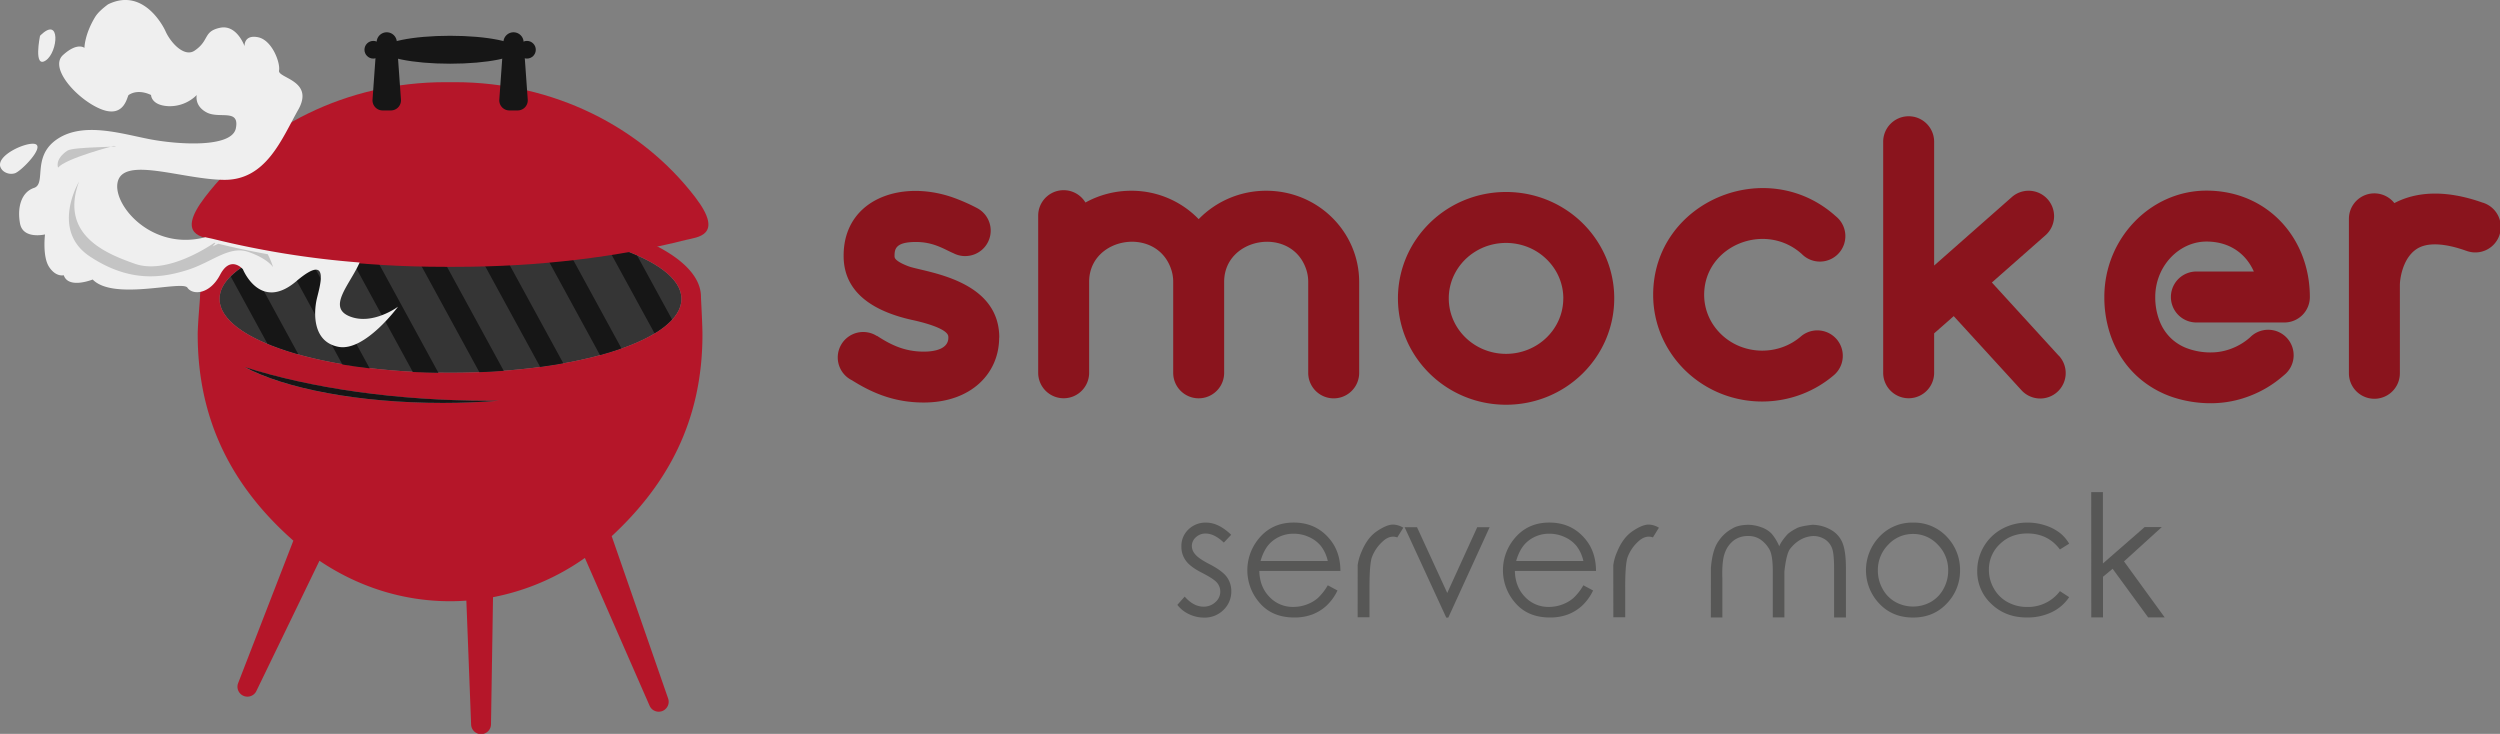 <svg xmlns="http://www.w3.org/2000/svg" viewBox="0 0 1815.33 532.89"><rect x="0" y="0" width="1815.33" height="532.89" fill="#808080" stroke="none"/><defs><style>.cls-1{fill:#353535;}.cls-2{fill:#b51629;}.cls-3{fill:#161616;}.cls-4{fill:#efefef;}.cls-5{fill:#c4c4c4;}.cls-6{fill:#8a141d;}.cls-7{fill:#575756;}</style></defs><title>Ativo 4</title><g id="Camada_2" data-name="Camada 2"><g id="Camada_2-2" data-name="Camada 2"><ellipse class="cls-1" cx="327.12" cy="217.05" rx="167.71" ry="53.62"/><path class="cls-2" d="M444.17,389.33C484.44,352,510.07,305.8,510.07,243c0-7.62-1.07-25.81-1.07-27.46,0-35.84-81.43-64.88-181.88-64.88s-181.87,29-181.87,64.88c0,1.65-1.69,19.84-1.69,27.46,0,64.67,27.14,112.29,69.45,149.59L173,495.84a7.22,7.22,0,0,0,3.69,9.38h0a7.21,7.21,0,0,0,9.47-3.44l45.81-94.6c27.68,18.65,60.16,29.39,94.9,29.39,3.95,0,7.88-.16,11.77-.43l3.45,89.8a7.22,7.22,0,0,0,14.44-.16L358,433.63a171.69,171.69,0,0,0,66.7-28.49l47,107.33a7.22,7.22,0,0,0,9.34,3.79h0a7.22,7.22,0,0,0,4.05-9.23ZM321.48,292.58c-61.05,0-114.47-10.43-143.8-26C225.54,281.82,287.4,291,355,291q3.61,0,7.22,0C349.16,292,335.52,292.58,321.48,292.58Zm5.64-21.92c-92.62,0-167.71-24-167.71-53.61s75.09-53.62,167.71-53.62,167.71,24,167.71,53.62S419.75,270.66,327.12,270.66Z"/><path class="cls-3" d="M321.48,292.58c14,0,27.68-.56,40.71-1.6q-3.6,0-7.22,0c-67.57,0-129.43-9.2-177.29-24.46C207,282.15,260.43,292.58,321.48,292.58Z"/><path class="cls-3" d="M386,166.83l49.66,91q8.3-2.26,15.61-4.85l-45.44-83.27C399.49,168.62,392.86,167.65,386,166.83Z"/><path class="cls-3" d="M440,177.46,475.27,242A57,57,0,0,0,488,232l-25.31-46.38A185.34,185.34,0,0,0,440,177.46Z"/><path class="cls-3" d="M336,163.43l56.22,103q8.67-1.17,16.81-2.65L354.6,164.1Q345.44,163.61,336,163.43Z"/><path class="cls-3" d="M245.15,170l54.62,100.1q9.15.46,18.59.6L262,167.38Q253.31,168.54,245.15,170Z"/><path class="cls-3" d="M167.6,200.85l26.57,48.68a196.8,196.8,0,0,0,22.46,7.71l-36-66.06A62.24,62.24,0,0,0,167.6,200.85Z"/><path class="cls-3" d="M202.71,180.53l45.93,84.16q9.56,1.59,19.78,2.78l-50-91.68C212.85,177.26,207.61,178.85,202.71,180.53Z"/><path class="cls-3" d="M290.4,164.56l57.69,105.71q9-.37,17.69-1L308.16,163.65Q299.13,164,290.4,164.56Z"/><path class="cls-2" d="M504.92,143.33c-39-51.07-103-83.66-174.66-83.66l-3.44,0-3.45,0c-71.67,0-135.64,32.59-174.66,83.66-21.35,27.95-1.08,28.88,6.8,30.87,49.35,12.44,106.6,19.56,167.67,19.56l3.64,0,3.63,0c61.07,0,118.32-7.12,167.67-19.56C506,172.21,526.27,171.28,504.92,143.33Z"/><path class="cls-4" d="M254,229.76c-16.68-6.65,0-23,7.1-39.06a.36.36,0,0,0,0-.09,652.78,652.78,0,0,1-106.31-17.09c-1.55-.4-3.59-.75-5.69-1.27-38.47,10.17-67-22.87-63.74-39.66,3.83-19.48,46.28-2.43,77.1-2s42.07-29.67,54.1-50.91-15-22.9-13.94-28.44-5-22.2-15.33-24.22-9.71,6.52-9.71,6.52-5.57-16-17.89-13.35-7.43,9.22-18.43,16.61c-7.4,5-17.44-5.7-21.26-14.54,0,0-14.69-32.34-41.6-19.07-4,3-7.38,6-9.31,9.13-7.74,12.72-7.78,22.45-7.78,22.45S56.21,30.4,45.72,40s11.15,32.91,28,39.41S92.32,69.71,93.4,69c7.3-4.9,16.29,0,16.29,0s0,7.5,12.65,8.1A27.67,27.67,0,0,0,142.86,69s-1.92,7.87,7.25,12.67,24-3,21.16,11.46-42.24,11.93-63,7.86-47.91-12.59-66.68,0-7.67,32.4-16.89,35.46-12.35,14.24-10.14,25.91,18.12,7.87,18.12,7.87-2,16.08,3,23.63,10.62,6,10.62,6c3.43,10.23,21,3.1,21,3.1,15.19,15.63,65.09.42,68.79,5.93s16.13,5.13,23.75-9.39,16.53-4,16.53-4,12.44,31.09,38.75,8.73,16.24,6,14.64,14.11-3.3,29.71,15.92,33.48,43.35-29.14,43.35-29.14S270.67,236.4,254,229.76Z"/><path class="cls-5" d="M42.16,121.72s-2.63-6,6.76-12.32c4.58-3.08,42.9-2.42,33.83-3.47C82.75,105.93,47.88,114.85,42.16,121.72Z"/><path class="cls-4" d="M.22,121.06a7.1,7.1,0,0,0,2.36,3.27,9.16,9.16,0,0,0,8.09,1.53c4.4-1.15,22.68-19.75,14.46-21.37C18.58,103.21-2.38,112.62.22,121.06Z"/><path class="cls-4" d="M29.06,26s-4.93,24,4.16,17.9S44.16,10.76,29.06,26Z"/><ellipse class="cls-3" cx="326.82" cy="36.12" rx="49.4" ry="10.14"/><circle class="cls-3" cx="382.63" cy="36.12" r="6.42"/><circle class="cls-3" cx="271.07" cy="36.12" r="6.42"/><path class="cls-3" d="M283.74,80.2h-5.91a7.35,7.35,0,0,1-7.33-7.86l3-42.06a7.35,7.35,0,0,1,7.33-6.83h0a7.35,7.35,0,0,1,7.32,6.83l3,42.06A7.35,7.35,0,0,1,283.74,80.2Z"/><path class="cls-3" d="M375.8,80.2h-5.91a7.35,7.35,0,0,1-7.33-7.86l3-42.06a7.35,7.35,0,0,1,7.33-6.83h0a7.35,7.35,0,0,1,7.32,6.83l3,42.06A7.35,7.35,0,0,1,375.8,80.2Z"/><path class="cls-5" d="M158.54,177c-2.59,1.13-4.17,2-4.17,2l2-2.52-.74-.18c-7.73,5.23-36.11,22.83-57.7,15.22-20-7.07-55-20.45-40.54-59.66,0,0-21,35.22,7.87,54.36s52.28,15.61,70.53,9.92S166.37,178,180.55,183s17.77,11.08,17.77,11.08a56.78,56.78,0,0,0-3.91-9.48Q176,181.28,158.54,177Z"/><polygon class="cls-6" points="725.61 245.19 725.61 245.19 725.61 245.19 725.61 245.19"/><path class="cls-6" d="M725.61,245.19h0c0-42.47-53.46-47.42-65.62-51.71-2.76-1-9.17-3.61-10.26-6.32a3.65,3.65,0,0,1-.18-1.25h0c0-5.13.78-10.2,15.55-10.2,12.9,0,20.39,5.25,27.37,8.23a18.4,18.4,0,0,0,7.59,2l.73,0h0A18.48,18.48,0,0,0,709.3,151h0a135,135,0,0,0-17.38-7.63c-38.33-13.37-79.33,1.78-79.33,42.19h0c0,.09,0,.18,0,.27V186c0,.07,0,.13,0,.2.19,27,22.7,40,49.16,46,5.9,1.24,24.56,5.59,26.68,11.32a5.08,5.08,0,0,1,.21,1.63c0,8.17-9.65,10.18-17.83,10.18-13.71,0-23.68-4.71-34-11.48l-.08.12a18.48,18.48,0,1,0-18,32.21c16.12,10.18,32.16,16.1,52,16.1,34.56,0,54.78-21.24,54.79-47.11v0Z"/><path class="cls-6" d="M919.48,138.51a68.23,68.23,0,0,0-49.08,20.62h0a67.76,67.76,0,0,0-48.92-20.62,68.6,68.6,0,0,0-33.3,8.55h0a18.48,18.48,0,0,0-34.32,9.52V270.69a18.48,18.48,0,0,0,37,0V204.56c.07-32.88,49.52-40.65,59.72-8.53a28,28,0,0,1,1.32,8.57h0v66.13h0a18.48,18.48,0,0,0,37,0h0V204.6h0v0c.06-32.84,49.5-40.73,59.73-8.54a28.18,28.18,0,0,1,1.31,8.55v66.15h0a18.48,18.48,0,0,0,37,0h0V204.6h0C986.83,168.15,956.85,138.51,919.48,138.51Z"/><path class="cls-6" d="M1172.15,216.65a75.89,75.89,0,0,0-6.23-30.2,77.85,77.85,0,0,0-28.53-33.94,78.85,78.85,0,0,0-20.53-9.66,79.81,79.81,0,0,0-23.23-3.44h0a79.65,79.65,0,0,0-30.45,6,78.52,78.52,0,0,0-34.56,27.87,76.1,76.1,0,0,0-13.53,43.36h0c0,42.54,35.07,77.25,78.53,77.25h0c43.31,0,78.49-34.54,78.53-77.17v-.08Zm-37,0c0,22.42-18.76,40.29-41.57,40.29-23,0-41.56-18.08-41.58-40.27v0a39,39,0,0,1,3.2-15.53,40.82,40.82,0,0,1,15-17.77,41.65,41.65,0,0,1,10.91-5.13,43.13,43.13,0,0,1,28.79,1.37,41.5,41.5,0,0,1,18.28,14.72,39.24,39.24,0,0,1,7,22.36h0Q1135.2,226.23,1135.19,216.66Z"/><path class="cls-6" d="M1308.33,184.43h0A18.48,18.48,0,1,0,1333,157h0c-50.26-45.19-132.59-10.68-132.58,57.1a76,76,0,0,0,6.3,30.33,78.06,78.06,0,0,0,28.76,34,79.23,79.23,0,0,0,20.66,9.67,80.45,80.45,0,0,0,23.38,3.45h0a80.61,80.61,0,0,0,28.47-5.17A79.5,79.5,0,0,0,1332,272.1l0,0a18.47,18.47,0,1,0-24.71-27.46,42.47,42.47,0,0,1-12.26,7.18,43.88,43.88,0,0,1-32-.46,42,42,0,0,1-18.52-14.82,39.55,39.55,0,0,1-5.21-10.54,39,39,0,0,1-1.85-11.92C1237.44,178.44,1281.63,160.43,1308.33,184.43Z"/><path class="cls-6" d="M1494.85,258.22l-48.49-53.09L1485.1,171h0a18.48,18.48,0,1,0-24.42-27.74h0L1408,189.69l-.06.05-.15.14-.19.16h0l-3.16,2.78V102.92a18.48,18.48,0,1,0-37,0h0V270.57h0v.12a18.48,18.48,0,0,0,37,0v-.12h0V242.06l14.22-12.51h0l49,53.6h0a18.48,18.48,0,1,0,27.29-24.92Z"/><path class="cls-6" d="M1602.25,138.42h-.1c-40.48,0-74.13,34.65-74.12,77.2h0a84.67,84.67,0,0,0,5,29.23,73.68,73.68,0,0,0,10.56,19.34,70,70,0,0,0,11.71,12,72.57,72.57,0,0,0,22.87,12.36,87.88,87.88,0,0,0,27.66,4.25h0a78.08,78.08,0,0,0,28.15-5.43,80.38,80.38,0,0,0,23.79-14.34l.42-.36.23-.2h0A18.48,18.48,0,1,0,1633.81,245h0a43.34,43.34,0,0,1-13.16,8,41.53,41.53,0,0,1-14.7,2.91h-.06a48.86,48.86,0,0,1-18.49-3.27,34.74,34.74,0,0,1-9.56-5.73,34.28,34.28,0,0,1-9.37-13,46.89,46.89,0,0,1-3.47-18.27c0-22.35,17.27-40.24,37.19-40.24,16.38,0,28.51,8.41,34.39,21.76h-41.72a18.48,18.48,0,0,0,0,37h63.92a18.48,18.48,0,0,0,18.48-18.48h0C1677.25,172.55,1646.12,138.42,1602.25,138.42Z"/><path class="cls-6" d="M1802.32,147c-27.15-9.55-48.24-7.68-63.7.48h0a18.47,18.47,0,0,0-33,11.37v112.1h0s0,.07,0,.11a18.48,18.48,0,0,0,37,0v-.11h0v-64c0-5,2.64-24,17-28.37,9.38-2.84,21.67.14,31,3.46h0l.08,0h0a18.48,18.48,0,1,0,11.74-35Z"/><path class="cls-7" d="M894,388.33,888.65,394q-6.82-6.57-13.22-6.58a10.1,10.1,0,0,0-7.06,2.69,8.44,8.44,0,0,0-2.93,6.41,9.16,9.16,0,0,0,2.45,6q2.4,3,10.11,7,9.45,4.86,12.8,9.4a17.32,17.32,0,0,1,3.29,10.34,18.41,18.41,0,0,1-5.65,13.61,19.29,19.29,0,0,1-14.15,5.59A25.23,25.23,0,0,1,863.44,446a22.71,22.71,0,0,1-8.53-6.79l5.33-6q6.45,7.31,13.7,7.3a12.26,12.26,0,0,0,8.58-3.26,10.06,10.06,0,0,0,3.56-7.63,9.87,9.87,0,0,0-2.33-6.46q-2.34-2.81-10.59-7.05-8.91-4.5-12.08-9a16.76,16.76,0,0,1-3.23-10.17A16.52,16.52,0,0,1,863,384.41a17.74,17.74,0,0,1,12.83-4.93Q884.82,379.48,894,388.33Z"/><path class="cls-7" d="M964.14,425l7.05,3.77a36.83,36.83,0,0,1-8,11.06,32.27,32.27,0,0,1-10.35,6.37,36.2,36.2,0,0,1-13,2.18q-16,0-25.06-10.49a35.91,35.91,0,0,1-1.38-46q9.69-12.44,26-12.44,16.7,0,26.74,12.74,7.13,9,7.18,22.37H914.43q.24,11.49,7.3,18.81a23.19,23.19,0,0,0,17.4,7.33,27.57,27.57,0,0,0,9.75-1.77,26.07,26.07,0,0,0,8-4.63A39.9,39.9,0,0,0,964.14,425Zm0-17.65a27.77,27.77,0,0,0-4.91-10.79,23.31,23.31,0,0,0-8.55-6.53,26.25,26.25,0,0,0-11.19-2.48,24,24,0,0,0-16.57,6.22q-5,4.56-7.59,13.58Z"/><path class="cls-7" d="M985.85,418.3v-7.9a35.35,35.35,0,0,1,2.75-9.63q4.18-10.29,11.25-15.07t11.72-4.79a15,15,0,0,1,7.42,2.28l-4.37,7.05q-5.57-2-11,3.29A29,29,0,0,0,996,405.14q-1.56,5.57-1.56,20.87V448.2h-8.61Z"/><path class="cls-7" d="M1019.94,382.83h9l21.95,47.73,21.77-47.73h9l-30,65.61h-1.5Z"/><path class="cls-7" d="M1149.74,425l7.06,3.77a36.83,36.83,0,0,1-8,11.06,32.38,32.38,0,0,1-10.35,6.37,36.24,36.24,0,0,1-13,2.18q-16,0-25.06-10.49a35.88,35.88,0,0,1-1.38-46q9.69-12.44,26-12.44,16.7,0,26.74,12.74,7.11,9,7.17,22.37H1100q.24,11.49,7.29,18.81a23.21,23.21,0,0,0,17.41,7.33,27.57,27.57,0,0,0,9.75-1.77,26.19,26.19,0,0,0,8-4.63A39.64,39.64,0,0,0,1149.74,425Zm0-17.65a27.77,27.77,0,0,0-4.9-10.79,23.34,23.34,0,0,0-8.56-6.53,26.17,26.17,0,0,0-11.18-2.48,24,24,0,0,0-16.57,6.22q-5,4.56-7.6,13.58Z"/><path class="cls-7" d="M1171.46,418.3v-7.9a35,35,0,0,1,2.75-9.63q4.18-10.29,11.24-15.07t11.73-4.79a14.93,14.93,0,0,1,7.41,2.28l-4.36,7.05q-5.57-2-11,3.29a29,29,0,0,0-7.57,11.61q-1.55,5.57-1.55,20.87V448.2h-8.61Z"/><path class="cls-7" d="M1242.34,422.9V412.44q1.07-13.41,5.62-19.62a27.59,27.59,0,0,1,9.87-9q4-2.56,11.42-2.75a28,28,0,0,1,9.69,1.8,18.6,18.6,0,0,1,7.6,4.78,36.6,36.6,0,0,1,5.44,9q1.5-3.82,6.28-9a32.59,32.59,0,0,1,6-3.88q2.52-1.62,11.67-2.7a27.16,27.16,0,0,1,13.1,3.41,19,19,0,0,1,8.82,9.6q2.53,6.19,2.54,18.46v35.83h-8.61V412.5q0-10.53-1.5-14.48a13.05,13.05,0,0,0-5.14-6.37,15.48,15.48,0,0,0-8.79-2.42q-9.69.66-16.57,9.39-2.7,3.7-4.07,16.45v33.26h-8.43V414.71q0-11.85-2.64-16.12a22.37,22.37,0,0,0-6.28-6.82,15.54,15.54,0,0,0-9.09-2.54,16.94,16.94,0,0,0-10.08,3,19.5,19.5,0,0,0-6.61,8.94q-2.38,6-1.91,19.35v27.82h-8.37Z"/><path class="cls-7" d="M1389.12,379.48a32.6,32.6,0,0,1,25.13,10.94,34.37,34.37,0,0,1,9,23.75,34,34,0,0,1-9.57,24q-9.57,10.26-24.59,10.25t-24.61-10.25a35.22,35.22,0,0,1-.51-47.65A32.5,32.5,0,0,1,1389.12,379.48Zm0,8.25a24.2,24.2,0,0,0-18,7.78,26,26,0,0,0-7.54,18.78A27,27,0,0,0,1367,427.6a24,24,0,0,0,9.3,9.51,26.51,26.51,0,0,0,25.69,0,23.91,23.91,0,0,0,9.24-9.51,27.08,27.08,0,0,0,3.41-13.31,26,26,0,0,0-7.53-18.78A24.24,24.24,0,0,0,1389.12,387.73Z"/><path class="cls-7" d="M1502.47,394.79l-6.7,4.19q-8.67-11.61-23.68-11.61-12,0-19.95,7.72a25.19,25.19,0,0,0-7.93,18.78,26.86,26.86,0,0,0,3.65,13.55,25.27,25.27,0,0,0,10,9.84,29.2,29.2,0,0,0,14.24,3.47,28.89,28.89,0,0,0,23.68-11.49l6.7,4.37a31.4,31.4,0,0,1-12.65,10.92,40.82,40.82,0,0,1-18.09,3.85q-15.49,0-25.75-9.86a32,32,0,0,1-10.26-24,34.59,34.59,0,0,1,18-30.48,38.4,38.4,0,0,1,18.76-4.57,40.48,40.48,0,0,1,12.53,2,34.94,34.94,0,0,1,10.31,5.18A27.46,27.46,0,0,1,1502.47,394.79Z"/><path class="cls-7" d="M1518.5,357.35h8.5v51.8l30.32-26.44h12.44l-27.45,24.94,29.55,40.68h-12L1534.05,413l-7,5.81v29.49h-8.5Z"/></g></g></svg>